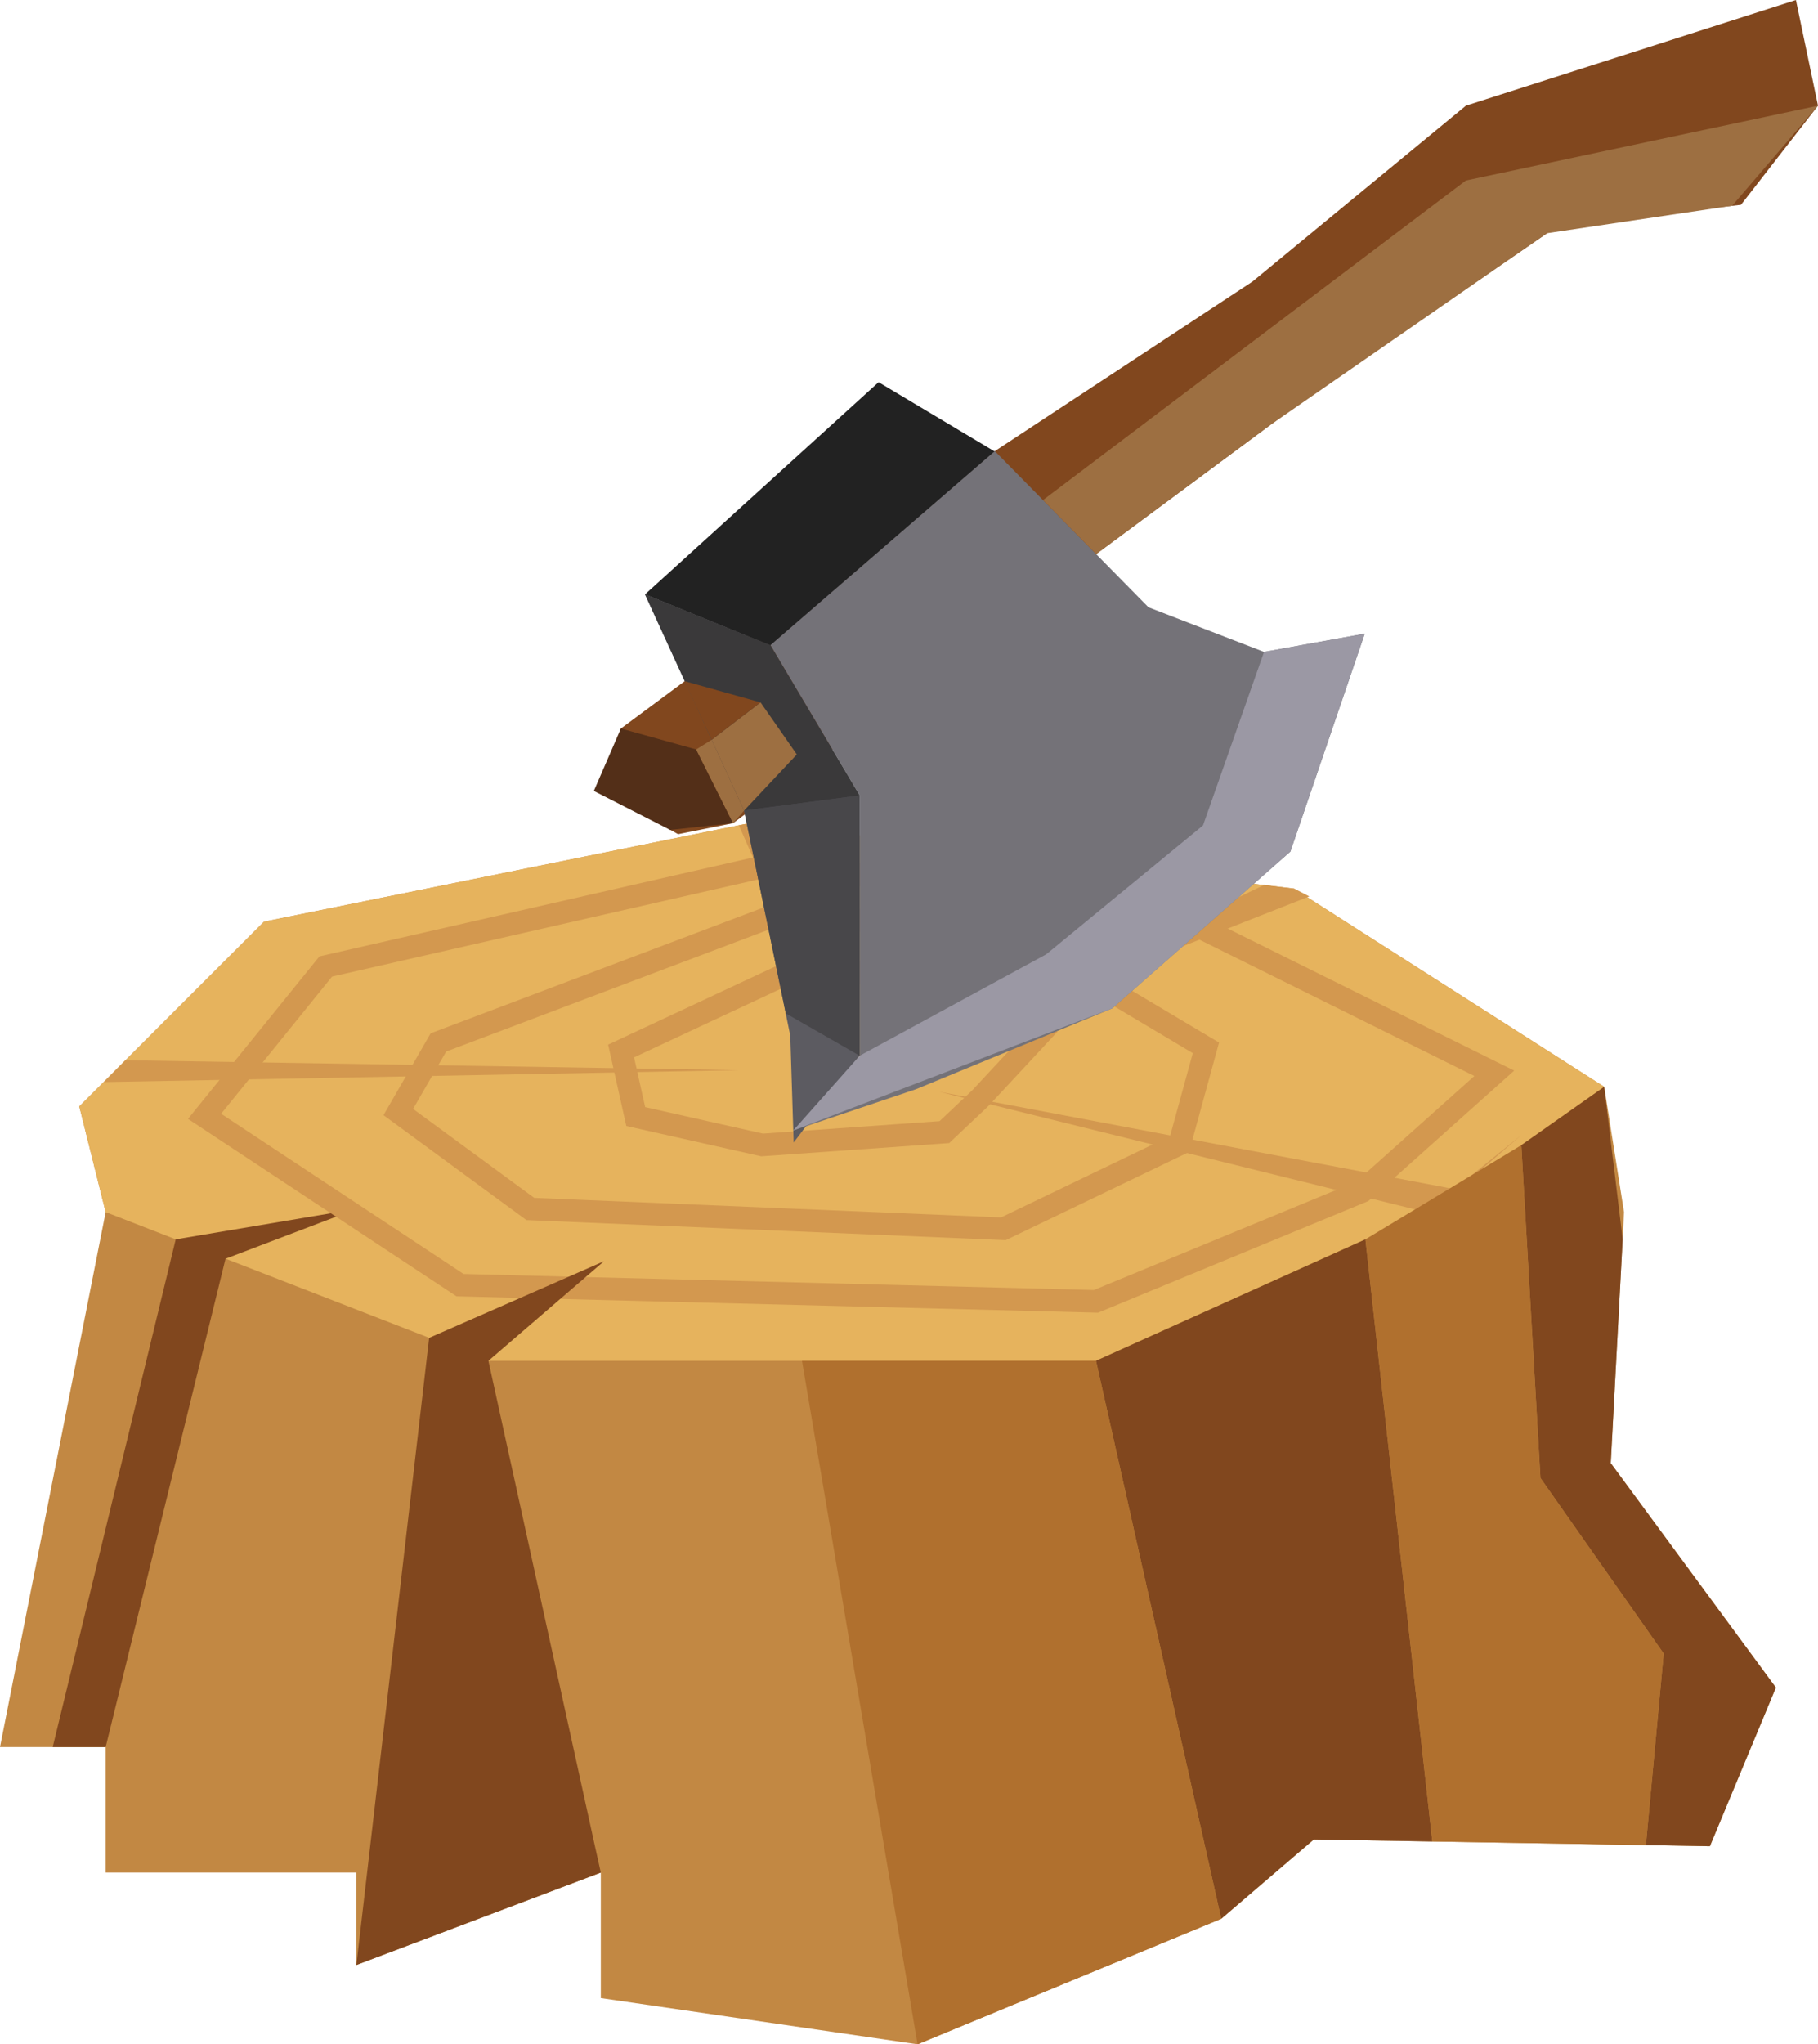 <svg xmlns="http://www.w3.org/2000/svg" viewBox="0 0 80.7 90.72"><defs><style>.cls-1{fill:#c28843;}.cls-2{fill:#e6b35d;}.cls-3{fill:#81471e;}.cls-4{fill:#d3984f;}.cls-5{fill:none;stroke:#d3984f;stroke-miterlimit:10;}.cls-6{fill:#b0702e;}.cls-7{fill:#222;}.cls-8{fill:#948992;}.cls-9{fill:#5c5b61;}.cls-10{fill:#747278;}.cls-11{fill:#48474a;}.cls-12{fill:#3a393a;}.cls-13{fill:#9b98a4;}.cls-14{fill:#9d6f41;}.cls-15{fill:#532f18;}</style></defs><title>Asset 3</title><g id="Layer_2" data-name="Layer 2"><g id="Layer_1-2" data-name="Layer 1"><polygon class="cls-1" points="4.69 53.79 0 77.53 4.69 77.53 4.69 83.1 15.82 83.1 15.82 87.2 26.67 83.1 26.67 88.67 40.73 90.72 54.21 85.15 58.32 81.63 75.9 81.93 78.83 74.89 71.5 64.93 72.09 53.79 71.21 48.23 57.44 39.44 33.41 36.5 11.72 40.9 3.52 49.1 4.69 53.79"/><polyline class="cls-2" points="4.69 53.79 21.68 60.39 48.65 60.39 63.3 53.79 71.21 48.23 57.44 39.44 33.41 36.5 11.72 40.9 3.52 49.1"/><polygon class="cls-3" points="60.61 55 63.58 81.72 58.32 81.63 54.21 85.15 48.65 60.39 60.61 55"/><polygon class="cls-3" points="4.69 77.53 10.01 55.86 15.82 53.65 7.8 55 2.34 77.53 4.69 77.53"/><polyline class="cls-4" points="58.12 39.78 41.03 46.51 56.12 39.27 57.44 39.43"/><polygon class="cls-4" points="34.2 36.6 36.85 45.88 32.8 36.63 33.41 36.5 34.2 36.6"/><polygon class="cls-3" points="67.53 50.82 68.38 65.59 73.85 73.38 73.06 81.88 75.9 81.93 78.83 74.89 71.5 64.93 72.03 55 71.21 48.23 67.53 50.82"/><polygon class="cls-5" points="19.46 46.26 17.68 49.35 23.54 53.65 44.54 54.53 52.36 50.77 53.53 46.5 45.35 41.63 34.81 40.46 19.46 46.26"/><polygon class="cls-5" points="14.46 42.89 9.08 49.54 20.42 57.03 48.65 57.75 60.47 52.87 66.33 47.63 53.34 41.19 34.68 38.28 14.46 42.89"/><polygon class="cls-5" points="27.57 46.64 28.22 49.55 33.83 50.81 41.92 50.24 43.52 48.73 46.14 45.91 41.81 43.54 35.66 42.86 27.57 46.64"/><polyline class="cls-3" points="26.67 83.1 26.39 81.84 21.68 60.39 26.81 55.97 19.05 59.37 15.82 87.2"/><polyline class="cls-4" points="67.53 50.37 63.3 53.79 41.69 48.45 64.25 52.71 64.71 52.8"/><polygon class="cls-4" points="32.8 47.49 5.57 47.05 4.61 48.02 32.8 47.49"/><polygon class="cls-6" points="35.6 60.39 40.73 90.72 54.21 85.15 48.65 60.39 35.6 60.39"/><polyline class="cls-6" points="60.61 55 63.58 81.72 73.06 81.88 73.85 73.38 68.38 65.59 67.53 50.82"/><polygon class="cls-3" points="44.16 20.02 55.59 12.5 65.07 4.69 79.72 0 80.7 4.69 77.28 9.09 69.17 10.01 57.84 17.78 32.54 36.53 30.1 37.02 26.68 35.1 27.56 32.33 44.16 20.02"/><polygon class="cls-7" points="28.63 26.38 34.2 28.65 44.16 20.04 39 16.96 28.63 26.38"/><line class="cls-8" x1="34.2" y1="28.65" x2="28.63" y2="26.38"/><polygon class="cls-9" points="28.63 26.38 33.03 35.97 35.08 45.96 35.23 50.7 38.16 46.85 38.16 35.31 34.2 28.65 28.63 26.38"/><polygon class="cls-10" points="44.16 20.02 50.98 26.95 56.11 28.93 60.58 28.12 57.28 37.79 49.37 44.75 40.65 48.34 35.21 50.17 38.16 47.17 38.16 35.3 34.2 28.63 44.16 20.02"/><polygon class="cls-11" points="38.16 35.3 33.03 35.97 34.88 44.97 38.16 46.85 38.16 35.3"/><polygon class="cls-12" points="38.16 35.3 34.2 28.63 28.63 26.37 33.03 35.97 38.16 35.3"/><polygon class="cls-13" points="56.11 28.93 53.4 36.63 46.44 42.35 38.16 46.85 35.21 50.17 49.37 44.75 57.28 37.79 60.58 28.12 56.11 28.93"/><polygon class="cls-14" points="46.3 22.19 65.07 8.01 80.7 4.69 76.89 9.13 68.67 10.35 56.43 18.83 48.66 24.59 46.3 22.19"/><polygon class="cls-15" points="27.56 32.33 30.91 33.26 32.54 36.53 29.75 36.83 26.36 35.1 27.56 32.33"/><polygon class="cls-14" points="30.9 33.26 31.59 32.83 33.03 35.97 32.54 36.53 30.9 33.26"/><polygon class="cls-14" points="31.59 32.83 33.76 31.17 35.37 33.48 33.03 35.97 31.59 32.83"/><polyline class="cls-3" points="30.4 30.23 33.76 31.17 31.59 32.83 30.46 30.4"/></g></g></svg>